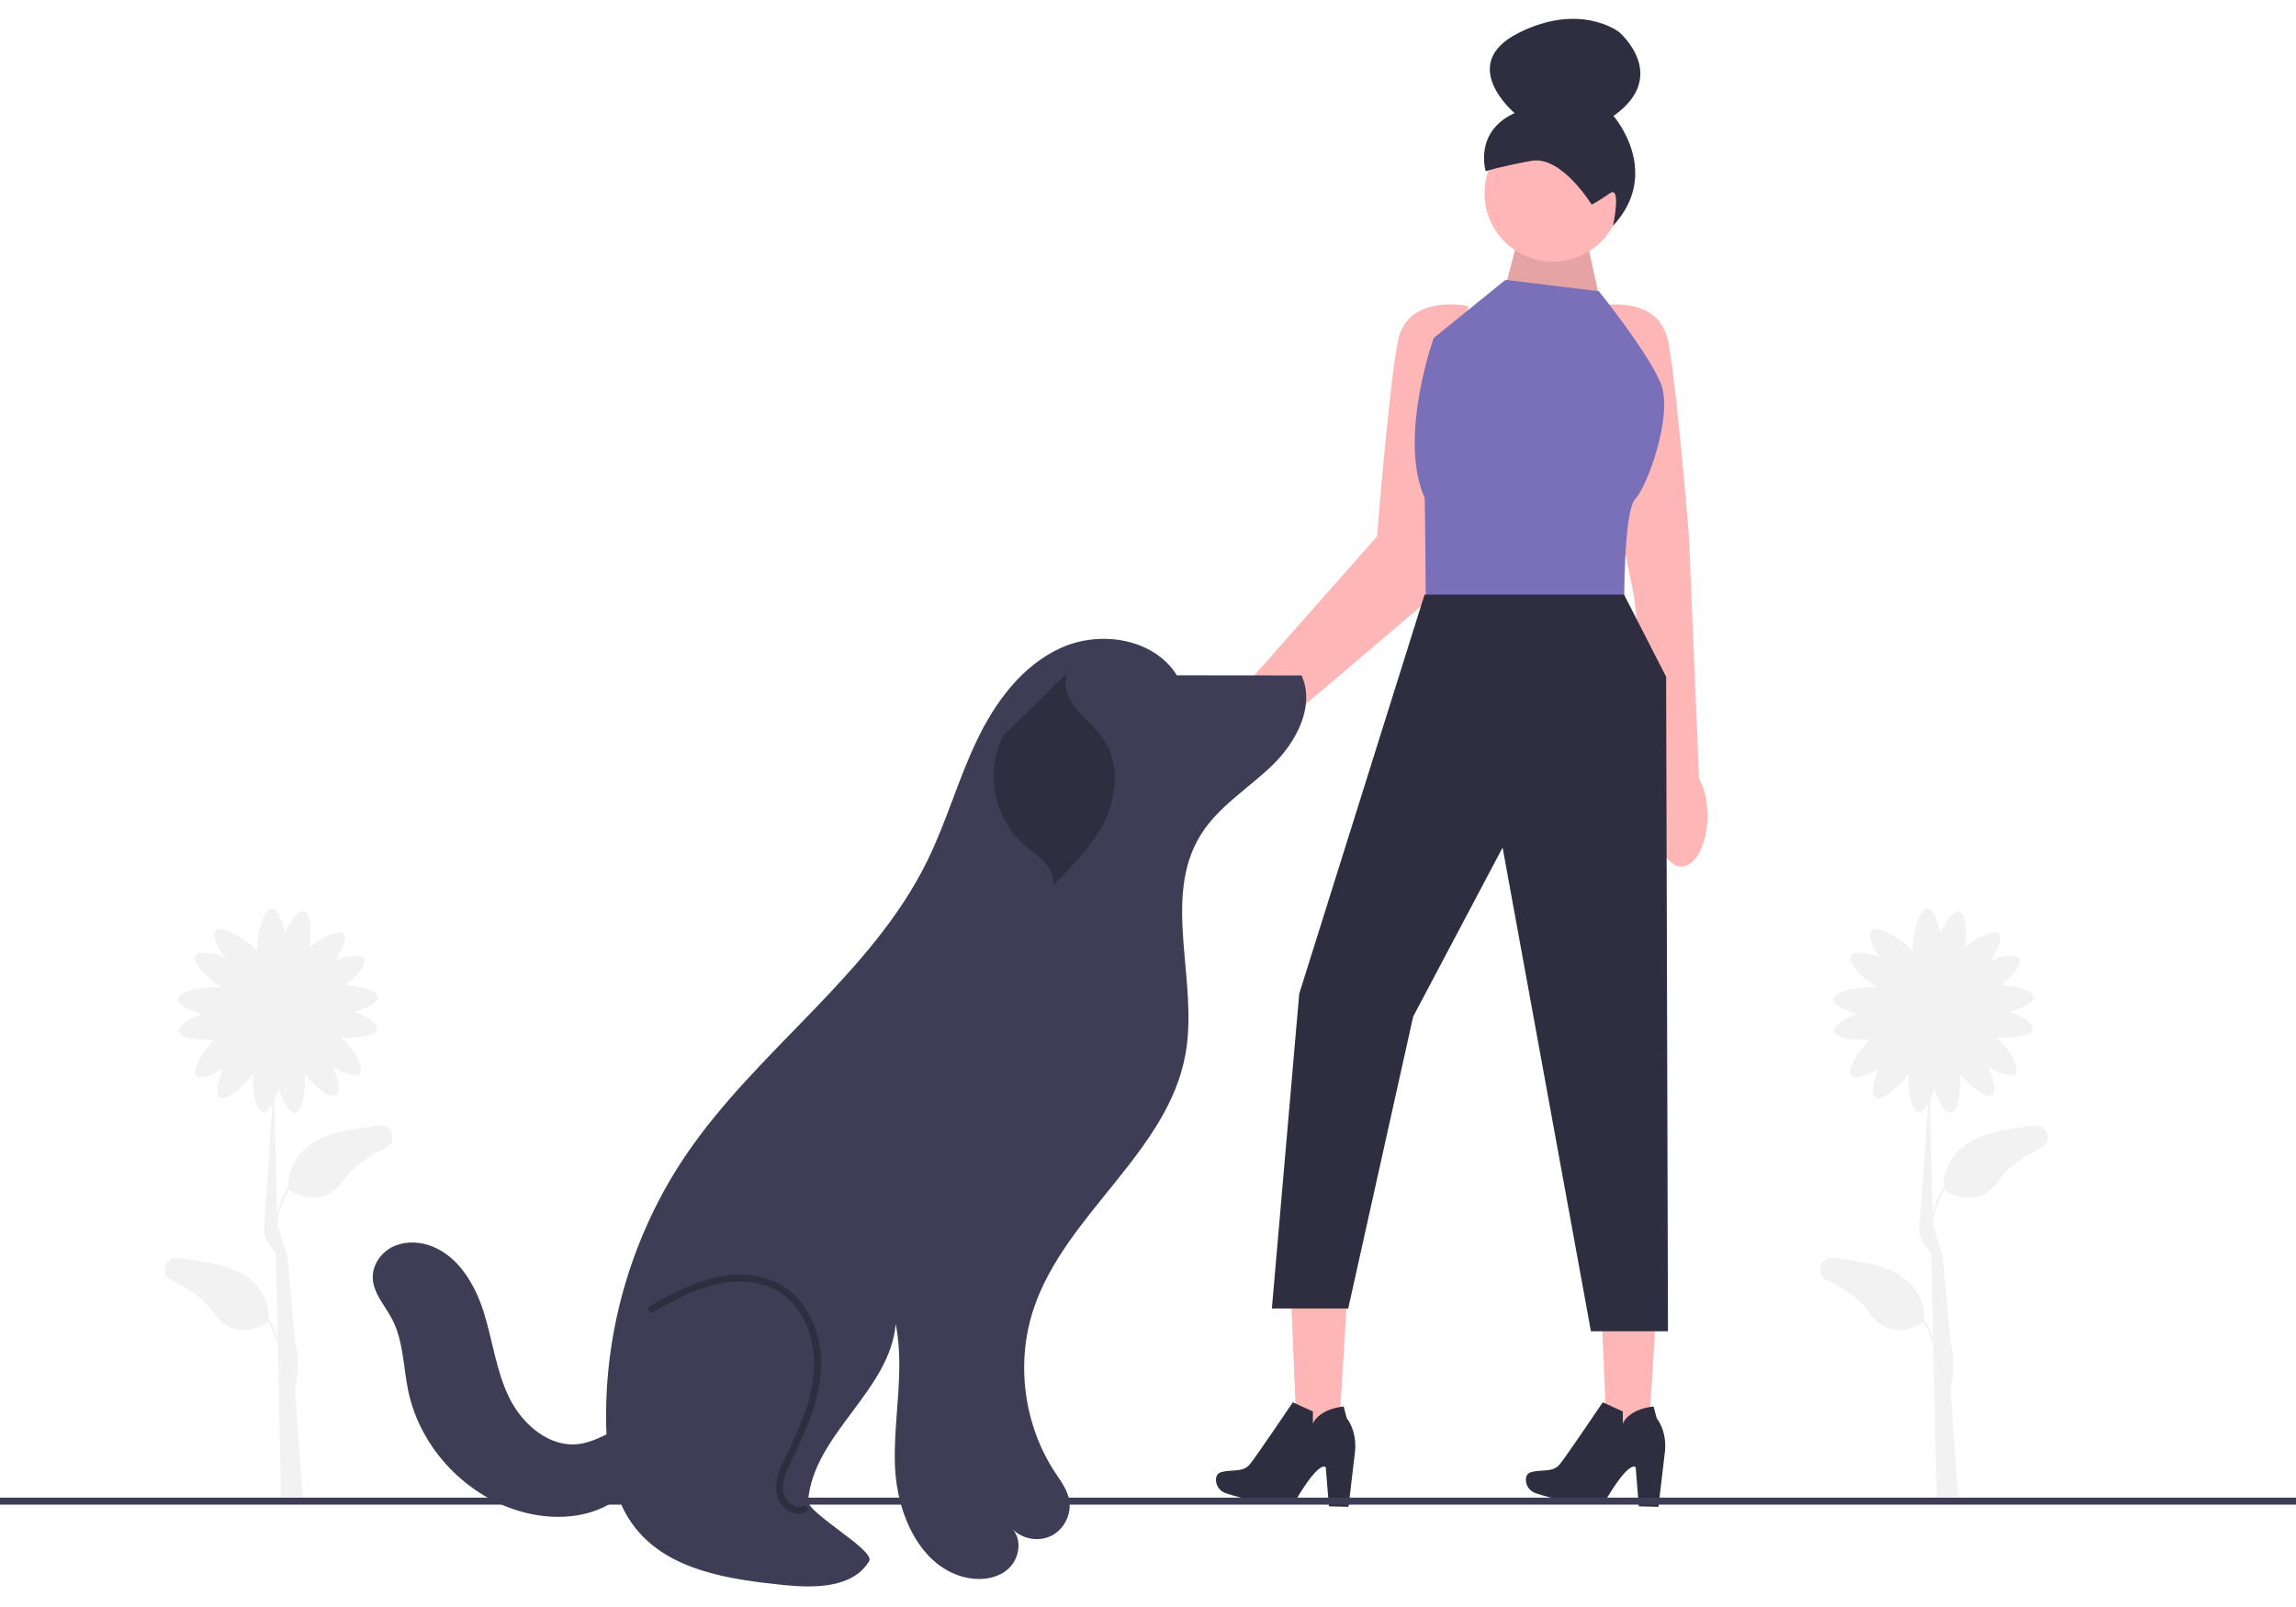 <?xml version="1.0" encoding="UTF-8"?>
<svg xmlns="http://www.w3.org/2000/svg" xmlns:xlink="http://www.w3.org/1999/xlink" width="500px" height="350px" viewBox="0 0 512 350" version="1.1">
<defs>
<filter id="alpha" filterUnits="objectBoundingBox" x="0%" y="0%" width="100%" height="100%">
  <feColorMatrix type="matrix" in="SourceGraphic" values="0 0 0 0 1 0 0 0 0 1 0 0 0 0 1 0 0 0 1 0"/>
</filter>
<mask id="mask0">
  <g filter="url(#alpha)">
<rect x="0" y="0" width="512" height="350" style="fill:rgb(0%,0%,0%);fill-opacity:0.102;stroke:none;"/>
  </g>
</mask>
<clipPath id="clip1">
  <rect x="0" y="0" width="512" height="350"/>
</clipPath>
<g id="surface5" clip-path="url(#clip1)">
<path style=" stroke:none;fill-rule:nonzero;fill:rgb(0%,0%,0%);fill-opacity:1;" d="M 335.711 59.742 L 339.242 46.16 L 352.988 45.5 L 357.105 64.219 Z M 335.711 59.742 "/>
</g>
</defs>
<g id="surface1">
<path style=" stroke:none;fill-rule:nonzero;fill:rgb(94.902%,94.902%,94.902%);fill-opacity:1;" d="M 84.605 246.832 C 82.141 247.098 79.449 247.496 76.586 248.082 C 64.445 250.555 64.195 258.805 64.301 260.695 L 64.219 260.645 C 62.996 262.605 62.234 264.59 61.77 266.461 L 61.215 241.176 C 61.574 240.426 61.902 239.574 62.176 238.703 C 63.082 241.504 64.574 244.148 65.855 243.973 C 67.527 243.746 68.254 238.828 67.941 235.332 C 70.066 238.07 73.637 240.996 74.988 240.094 C 76.062 239.375 75.426 236.406 74.25 233.703 C 76.699 235.184 79.414 236.152 80.254 235.215 C 81.402 233.934 78.652 229.566 76.109 227.129 C 79.512 227.445 83.832 226.902 84.117 225.355 C 84.352 224.078 81.777 222.469 79.023 221.434 C 81.789 220.703 84.375 219.43 84.289 218.172 C 84.188 216.676 80.348 215.676 77.035 215.523 C 79.535 213.566 81.832 210.863 81.129 209.637 C 80.484 208.512 77.48 208.949 74.711 209.941 C 76.348 207.594 77.5 204.949 76.625 204.043 C 75.531 202.918 71.648 204.863 69 207.012 C 69.516 203.664 69.254 199.434 67.754 199.051 C 66.5 198.73 64.719 201.191 63.5 203.871 C 62.961 201.059 61.867 198.391 60.609 198.391 C 58.812 198.391 57.359 203.809 57.359 207.336 C 57.359 207.535 57.363 207.723 57.371 207.902 C 57.191 207.695 56.984 207.477 56.75 207.246 C 54.219 204.789 49.324 202.059 48.074 203.348 C 47.195 204.254 48.348 206.895 49.988 209.242 C 47.219 208.25 44.215 207.816 43.57 208.941 C 42.703 210.453 46.41 214.227 49.422 216.055 C 49.242 216.031 49.051 216.016 48.848 216 C 45.332 215.762 39.832 216.844 39.711 218.637 C 39.625 219.895 42.211 221.168 44.977 221.898 C 42.223 222.934 39.652 224.543 39.883 225.82 C 40.168 227.367 44.492 227.91 47.891 227.594 C 45.352 230.031 42.598 234.398 43.746 235.68 C 44.59 236.617 47.301 235.648 49.75 234.168 C 48.574 236.867 47.938 239.84 49.016 240.559 C 50.438 241.512 54.34 238.195 56.398 235.34 C 56.191 238.832 57.023 243.629 58.68 243.82 C 59.375 243.898 60.105 243.16 60.77 242.02 L 58.895 269.199 C 58.457 272.367 61.262 274.43 61.512 275.734 L 61.914 294.141 C 61.457 292.828 60.844 291.488 60.016 290.156 L 59.934 290.207 C 60.039 288.316 59.785 280.066 47.648 277.594 C 44.785 277.008 42.094 276.609 39.625 276.344 C 36.715 276.031 35.578 280.02 38.211 281.309 C 42.02 283.176 45.602 285.527 47.473 288.312 C 52.246 295.434 58.848 291.316 59.785 290.68 C 60.832 292.426 61.52 294.184 61.953 295.859 L 62.168 305.633 C 62.117 305.863 62.078 305.992 62.078 306.004 L 62.176 306.031 L 62.695 329.688 L 67.52 329.648 L 65.797 305.469 C 66.086 304.164 66.977 299.723 65.797 295.105 L 64.07 276.109 C 64.066 276.094 64.168 276.609 64.07 276.109 L 61.82 268.645 C 62.148 266.336 62.906 263.738 64.449 261.168 C 65.387 261.805 71.984 265.922 76.762 258.801 C 78.629 256.016 82.215 253.664 86.023 251.797 C 88.652 250.508 87.52 246.52 84.605 246.832 Z M 62.57 302.801 L 62.48 298.664 C 62.664 300.227 62.652 301.641 62.57 302.801 Z M 62.57 302.801 "/>
<path style=" stroke:none;fill-rule:nonzero;fill:rgb(94.902%,94.902%,94.902%);fill-opacity:1;" d="M 453.777 246.832 C 451.309 247.098 448.617 247.496 445.754 248.082 C 433.617 250.555 433.363 258.805 433.473 260.695 L 433.391 260.645 C 432.168 262.605 431.402 264.59 430.941 266.461 L 430.387 241.176 C 430.746 240.426 431.074 239.574 431.344 238.703 C 432.254 241.504 433.742 244.148 435.027 243.973 C 436.695 243.746 437.426 238.828 437.113 235.332 C 439.238 238.07 442.809 240.996 444.156 240.094 C 445.234 239.375 444.598 236.406 443.418 233.703 C 445.871 235.184 448.582 236.152 449.426 235.215 C 450.574 233.934 447.82 229.566 445.281 227.129 C 448.68 227.445 453.004 226.902 453.289 225.355 C 453.52 224.078 450.949 222.469 448.195 221.434 C 450.961 220.703 453.547 219.43 453.461 218.172 C 453.359 216.676 449.52 215.676 446.207 215.523 C 448.703 213.566 451 210.863 450.297 209.637 C 449.652 208.512 446.652 208.949 443.879 209.941 C 445.52 207.594 446.672 204.949 445.793 204.043 C 444.699 202.918 440.82 204.863 438.172 207.012 C 438.688 203.664 438.426 199.434 436.926 199.051 C 435.668 198.73 433.891 201.191 432.668 203.871 C 432.129 201.059 431.039 198.391 429.777 198.391 C 427.984 198.391 426.527 203.809 426.527 207.336 C 426.527 207.535 426.535 207.723 426.543 207.902 C 426.363 207.695 426.156 207.477 425.922 207.246 C 423.391 204.789 418.496 202.059 417.246 203.348 C 416.367 204.254 417.52 206.895 419.16 209.242 C 416.387 208.25 413.387 207.816 412.738 208.941 C 411.871 210.453 415.578 214.227 418.594 216.055 C 418.414 216.031 418.223 216.016 418.02 216 C 414.5 215.762 409.004 216.844 408.883 218.637 C 408.797 219.895 411.383 221.168 414.148 221.898 C 411.395 222.934 408.82 224.543 409.055 225.82 C 409.34 227.367 413.66 227.91 417.059 227.594 C 414.52 230.031 411.766 234.398 412.918 235.68 C 413.758 236.617 416.473 235.648 418.922 234.168 C 417.746 236.867 417.109 239.84 418.184 240.559 C 419.609 241.512 423.512 238.195 425.57 235.34 C 425.359 238.832 426.195 243.629 427.852 243.82 C 428.543 243.898 429.277 243.16 429.941 242.02 L 428.066 269.199 C 427.625 272.367 430.43 274.43 430.684 275.734 L 431.086 294.141 C 430.629 292.828 430.016 291.488 429.184 290.156 L 429.102 290.207 C 429.211 288.316 428.957 280.066 416.82 277.594 C 413.957 277.008 411.266 276.609 408.797 276.344 C 405.887 276.031 404.75 280.02 407.379 281.309 C 411.191 283.176 414.773 285.527 416.641 288.312 C 421.418 295.434 428.016 291.316 428.953 290.68 C 430.004 292.426 430.691 294.184 431.125 295.859 L 431.34 305.633 C 431.285 305.863 431.25 305.992 431.246 306.004 L 431.348 306.031 L 431.867 329.688 L 436.691 329.648 L 434.965 305.469 C 435.258 304.164 436.148 299.723 434.965 295.105 L 433.242 276.109 C 433.238 276.094 433.34 276.609 433.242 276.109 L 430.988 268.645 C 431.316 266.336 432.078 263.738 433.621 261.168 C 434.559 261.805 441.156 265.922 445.934 258.801 C 447.801 256.016 451.383 253.664 455.195 251.797 C 457.824 250.508 456.688 246.52 453.777 246.832 Z M 431.742 302.801 L 431.648 298.664 C 431.832 300.227 431.824 301.641 431.742 302.801 Z M 431.742 302.801 "/>
<path style=" stroke:none;fill-rule:nonzero;fill:rgb(100%,71.373%,71.373%);fill-opacity:1;" d="M 378.883 169.418 L 376.621 115.441 C 376.621 115.441 374.078 83.395 372.047 72.203 C 370.016 61.012 356.293 64.066 356.293 64.066 L 357.816 96.109 L 364.395 128.906 L 369.516 173.562 C 369.25 174.855 369.102 176.262 369.102 177.734 C 369.102 183.992 371.711 189.062 374.934 189.062 C 378.152 189.062 380.762 183.992 380.762 177.734 C 380.762 174.441 380.035 171.488 378.883 169.418 Z M 378.883 169.418 "/>
<path style=" stroke:none;fill-rule:nonzero;fill:rgb(100%,71.373%,71.373%);fill-opacity:1;" d="M 268.773 155.434 C 271.18 152.566 274.059 150.617 276.648 149.867 L 307.07 115.441 C 307.07 115.441 309.613 83.395 311.645 72.203 C 313.676 61.012 327.398 64.066 327.398 64.066 L 325.875 96.109 L 317.234 130.699 L 281.633 160.953 C 281.012 162.09 280.25 163.223 279.336 164.309 C 275.004 169.473 269.129 171.672 266.215 169.223 C 263.297 166.77 264.441 160.598 268.773 155.434 Z M 268.773 155.434 "/>
<path style=" stroke:none;fill-rule:nonzero;fill:rgb(100%,71.373%,71.373%);fill-opacity:1;" d="M 335.711 59.742 L 339.242 46.16 L 352.988 45.5 L 357.105 64.219 Z M 335.711 59.742 "/>
<use xlink:href="#surface5" mask="url(#mask0)"/>
<path style=" stroke:none;fill-rule:nonzero;fill:rgb(100%,71.373%,71.373%);fill-opacity:1;" d="M 300.605 282.23 L 287.727 281.496 L 289.414 321.055 L 298.141 321.555 Z M 300.605 282.23 "/>
<path style=" stroke:none;fill-rule:nonzero;fill:rgb(18.431%,18.039%,25.49%);fill-opacity:1;" d="M 288.301 308.547 L 292.77 310.59 L 292.766 313.301 C 292.766 313.301 293.844 310.16 299.637 309.477 L 300.324 312.105 C 300.324 312.105 302.57 314.688 302.188 319.355 L 300.711 331.852 L 296.348 331.75 L 295.641 323.055 C 295.641 323.055 294.438 321.082 288.895 330.457 C 288.895 330.457 282.793 332 273.34 328.824 C 272.043 328.391 271.141 327.176 271.156 325.805 C 271.164 325.047 271.461 324.348 272.41 324.098 C 274.824 323.457 277.18 324.27 278.738 322.34 C 280.297 320.41 288.301 308.547 288.301 308.547 Z M 288.301 308.547 "/>
<path style=" stroke:none;fill-rule:nonzero;fill:rgb(100%,71.373%,71.373%);fill-opacity:1;" d="M 369.715 282.23 L 356.84 281.496 L 358.527 321.055 L 367.254 321.555 Z M 369.715 282.23 "/>
<path style=" stroke:none;fill-rule:nonzero;fill:rgb(18.431%,18.039%,25.49%);fill-opacity:1;" d="M 357.41 308.547 L 361.883 310.59 L 361.879 313.301 C 361.879 313.301 362.957 310.16 368.746 309.477 L 369.438 312.105 C 369.438 312.105 371.684 314.688 371.297 319.355 L 369.824 331.852 L 365.457 331.75 L 364.754 323.055 C 364.754 323.055 363.551 321.082 358.008 330.457 C 358.008 330.457 351.906 332 342.453 328.824 C 341.152 328.391 340.25 327.176 340.27 325.805 C 340.277 325.047 340.574 324.348 341.52 324.098 C 343.934 323.457 346.289 324.27 347.848 322.34 C 349.406 320.41 357.41 308.547 357.41 308.547 Z M 357.41 308.547 "/>
<path style=" stroke:none;fill-rule:nonzero;fill:rgb(100%,71.373%,71.373%);fill-opacity:1;" d="M 361.527 38.898 C 361.527 47.324 354.703 54.156 346.281 54.156 C 337.863 54.156 331.039 47.324 331.039 38.898 C 331.039 30.469 337.863 23.637 346.281 23.637 C 354.703 23.637 361.527 30.469 361.527 38.898 Z M 361.527 38.898 "/>
<path style=" stroke:none;fill-rule:nonzero;fill:rgb(18.431%,18.039%,25.49%);fill-opacity:1;" d="M 354.93 41.434 C 354.93 41.434 348.227 30.457 341.516 31.668 C 334.805 32.879 331.309 33.973 331.309 33.973 C 331.309 33.973 328.578 25.223 337.75 21.023 C 337.75 21.023 324.77 10.141 338.602 3.16 C 352.438 -3.82 361.047 2.945 361.047 2.945 C 361.047 2.945 372.5 12.664 359.805 21.664 C 359.805 21.664 370.793 34.191 359.695 46.16 C 359.695 46.16 361.652 37.047 358.988 38.914 C 356.32 40.785 354.93 41.434 354.93 41.434 Z M 354.93 41.434 "/>
<path style=" stroke:none;fill-rule:nonzero;fill:rgb(47.843%,43.922%,72.549%);fill-opacity:1;" d="M 356.547 60.758 L 335.711 58.215 L 319.703 71.188 C 319.703 71.188 311.742 93.391 317.672 106.793 C 317.812 107.113 317.926 129.43 317.926 129.43 L 362.195 129.43 C 362.195 129.43 362.152 114.242 363.844 108.738 C 364.082 107.953 364.359 107.367 364.68 107.047 C 367.219 104.504 373.316 88.227 370.27 81.105 C 367.219 73.984 356.547 60.758 356.547 60.758 Z M 356.547 60.758 "/>
<path style=" stroke:none;fill-rule:nonzero;fill:rgb(18.431%,18.039%,25.49%);fill-opacity:1;" d="M 317.672 128.41 L 289.723 217.43 L 283.625 287.625 L 300.648 287.625 L 315.133 222.516 L 335.074 184.828 L 354.77 292.711 L 371.953 292.711 L 371.539 146.723 L 362.156 128.41 Z M 317.672 128.41 "/>
<path style=" stroke:none;fill-rule:nonzero;fill:rgb(24.706%,23.922%,33.725%);fill-opacity:1;" d="M 0 329.809 L 512 329.809 L 512 331.371 L 0 331.371 Z M 0 329.809 "/>
<path style=" stroke:none;fill-rule:nonzero;fill:rgb(24.706%,23.922%,33.725%);fill-opacity:1;" d="M 262.449 146.43 C 257.375 138.246 245.535 136.324 236.742 140.227 C 227.945 144.129 221.867 152.449 217.734 161.145 C 213.602 169.84 211.004 179.207 206.754 187.848 C 194.258 213.266 168.953 229.871 153.031 253.297 C 141.07 270.895 134.738 292.266 135.176 313.551 C 135.34 321.703 136.66 330.277 141.742 336.648 C 149.285 346.109 162.641 348.047 174.668 349.293 C 181.652 350.016 190.227 349.996 193.824 343.957 C 195.246 341.57 179.957 333.238 180.199 330.469 C 181.523 315.52 198.422 306.027 199.742 291.082 C 201.82 301.496 199.16 312.25 199.578 322.859 C 200 333.473 205.227 345.477 215.605 347.672 C 218.809 348.348 222.426 347.879 224.855 345.68 C 227.281 343.48 227.992 339.328 225.828 336.867 C 228.043 339.133 231.781 339.723 234.582 338.246 C 237.387 336.773 239.02 333.355 238.414 330.246 C 237.965 327.961 236.492 326.035 235.215 324.09 C 228.301 313.535 226.496 299.781 230.461 287.797 C 237.469 266.613 260.477 252.789 264.375 230.816 C 267.27 214.5 259.012 196.016 267.777 181.957 C 271.727 175.621 278.434 171.625 283.781 166.422 C 289.129 161.215 293.312 153.25 290.25 146.438 L 262.91 146.41 "/>
<path style=" stroke:none;fill-rule:nonzero;fill:rgb(18.431%,18.039%,25.49%);fill-opacity:1;" d="M 178.137 333.426 C 177.457 333.426 176.758 333.246 176.086 332.883 C 174.535 332.051 173.363 330.402 173.105 328.688 C 172.672 325.832 174.031 323.059 175.121 320.832 C 178.109 314.738 181.059 308.223 181.496 301.453 C 181.969 294.062 178.977 287.211 173.867 284 C 170.066 281.613 164.996 281 159.59 282.273 C 154.797 283.402 150.492 285.707 145.766 288.379 C 145.391 288.594 144.914 288.461 144.703 288.086 C 144.488 287.707 144.621 287.23 144.996 287.02 C 149.656 284.387 154.246 281.926 159.23 280.754 C 165.051 279.383 170.543 280.066 174.695 282.676 C 180.285 286.191 183.562 293.598 183.055 301.555 C 182.602 308.609 179.578 315.285 176.523 321.52 C 175.477 323.656 174.289 326.082 174.648 328.453 C 174.832 329.68 175.707 330.906 176.824 331.508 C 177.367 331.797 178.195 332.062 179.059 331.66 C 179.449 331.477 179.914 331.648 180.094 332.039 C 180.277 332.43 180.109 332.895 179.715 333.078 C 179.215 333.309 178.68 333.426 178.137 333.426 Z M 178.137 333.426 "/>
<path style=" stroke:none;fill-rule:nonzero;fill:rgb(18.431%,18.039%,25.49%);fill-opacity:1;" d="M 237.949 145.891 C 236.93 148.695 238.293 151.832 240.18 154.141 C 242.07 156.445 244.496 158.301 246.164 160.773 C 249.652 165.957 249.129 173.047 246.449 178.695 C 243.766 184.34 239.246 188.863 234.809 193.266 C 235.137 191.379 234.184 189.473 232.883 188.066 C 231.586 186.66 229.949 185.613 228.496 184.367 C 221.727 178.559 219.609 167.977 223.621 160.004 "/>
<path style=" stroke:none;fill-rule:nonzero;fill:rgb(24.706%,23.922%,33.725%);fill-opacity:1;" d="M 145.5 312.586 C 139.766 311.883 134.926 317.047 129.203 317.836 C 122.586 318.754 116.5 313.512 113.555 307.512 C 110.613 301.508 109.855 294.695 107.832 288.324 C 105.809 281.953 101.898 275.5 95.535 273.477 C 92.863 272.625 89.84 272.672 87.359 273.977 C 84.879 275.281 83.059 277.941 83.121 280.746 C 83.199 284.199 85.844 286.961 87.445 290.016 C 89.992 294.883 89.914 300.641 91.039 306.016 C 93.746 318.941 104.25 329.898 117.035 333.145 C 123.648 334.824 131.051 334.438 136.781 330.73 C 142.508 327.023 146 319.555 143.879 313.062 "/>
</g>
</svg>
